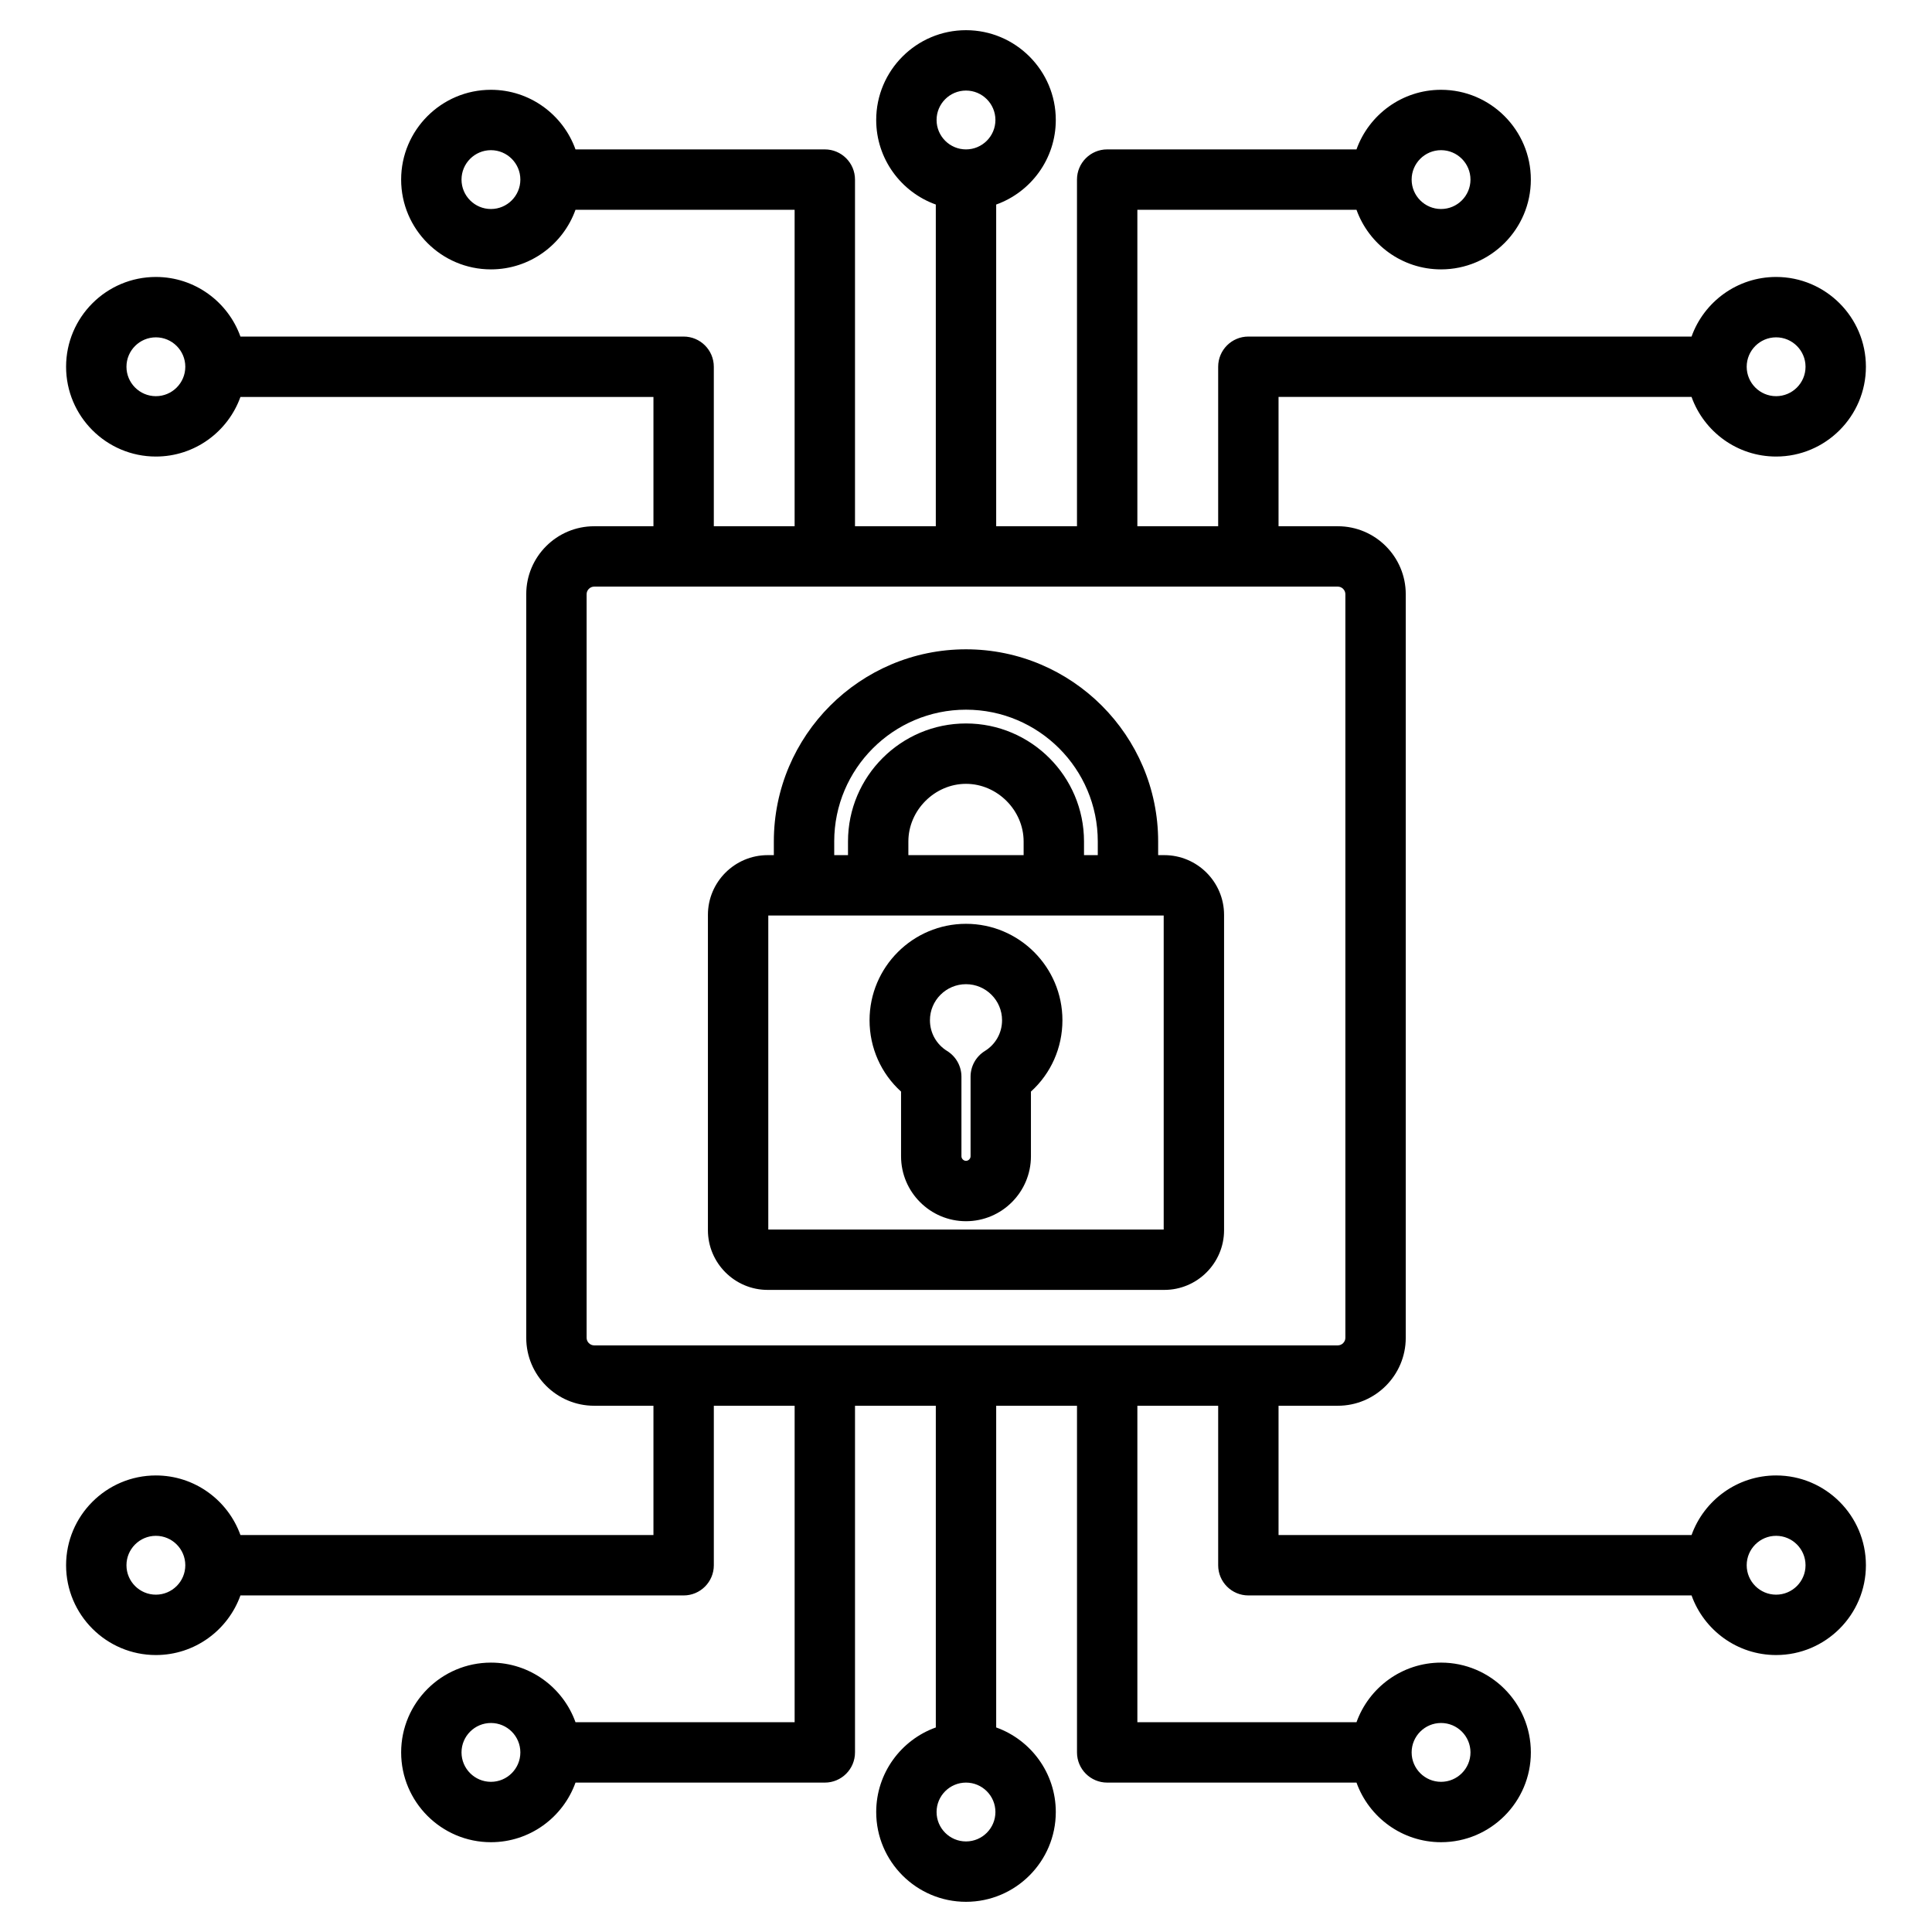 <svg id="Layer_1" enable-background="new 0 0 512 512" height="512" viewBox="0 0 512 512" width="512" xmlns="http://www.w3.org/2000/svg"><path d="m308.549 226.62h-1.627v-3.622c0-28.079-22.844-50.923-50.923-50.923s-50.923 22.844-50.923 50.923v3.622h-1.627c-8.736 0-15.843 7.107-15.843 15.843v83.531c0 8.735 7.107 15.843 15.843 15.843h105.1c8.736 0 15.843-7.107 15.843-15.843v-83.531c.001-8.736-7.107-15.843-15.843-15.843zm-87.472-3.622c0-19.257 15.667-34.923 34.923-34.923s34.923 15.667 34.923 34.923v3.622h-3.65v-3.622c0-17.244-14.029-31.273-31.273-31.273s-31.272 14.029-31.272 31.273v3.622h-3.65v-3.622zm50.195 3.622h-30.545v-3.622c0-8.279 6.994-15.273 15.272-15.273 8.279 0 15.273 6.994 15.273 15.273zm37.121 99.217h-104.787v-83.217h104.786v83.217zm-69.603-36.555v17.143c0 9.489 7.72 17.21 17.21 17.21s17.21-7.721 17.21-17.21v-17.143c5.292-4.795 8.346-11.583 8.346-18.904 0-14.092-11.465-25.557-25.557-25.557s-25.557 11.465-25.557 25.557c.001 7.321 3.055 14.109 8.348 18.904zm17.21-28.461c5.27 0 9.557 4.287 9.557 9.557 0 3.34-1.701 6.384-4.549 8.143-2.36 1.457-3.797 4.033-3.797 6.807v21.098c0 .645-.565 1.21-1.21 1.21s-1.21-.565-1.21-1.21v-21.098c0-2.773-1.437-5.35-3.797-6.807-2.849-1.76-4.55-4.804-4.55-8.143-.001-5.27 4.286-9.557 9.556-9.557zm214.689 130.188c-10.316 0-19.116 6.599-22.409 15.797h-109.452v-34.267h15.71c9.925 0 18-8.075 18-18v-197.078c0-9.925-8.075-18-18-18h-15.71v-34.268h109.452c3.293 9.198 12.093 15.797 22.409 15.797 13.122 0 23.797-10.675 23.797-23.796s-10.675-23.797-23.797-23.797c-10.315 0-19.115 6.599-22.409 15.796h-117.452c-4.418 0-8 3.582-8 8v42.268h-21.414v-83.867h58.072c3.294 9.197 12.094 15.796 22.409 15.796 13.122 0 23.797-10.675 23.797-23.797s-10.675-23.796-23.797-23.796c-10.316 0-19.116 6.599-22.41 15.797h-66.072c-4.418 0-8 3.582-8 8v91.868h-21.413v-85.256c9.198-3.293 15.797-12.093 15.797-22.409 0-13.122-10.675-23.797-23.797-23.797s-23.797 10.675-23.797 23.797c0 10.315 6.599 19.115 15.796 22.409v85.256h-21.414v-91.868c0-4.418-3.582-8-8-8h-66.072c-3.293-9.198-12.094-15.797-22.41-15.797-13.122 0-23.797 10.675-23.797 23.796s10.675 23.797 23.797 23.797c10.315 0 19.116-6.599 22.409-15.796h58.072v83.868h-21.415v-42.268c0-4.418-3.582-8-8-8h-117.449c-3.293-9.197-12.094-15.796-22.409-15.796-13.122 0-23.797 10.675-23.797 23.796s10.675 23.797 23.797 23.797c10.316 0 19.116-6.6 22.409-15.797h109.451v34.268h-15.71c-9.925 0-18 8.075-18 18v197.078c0 9.925 8.075 18 18 18h15.71v34.267h-109.451c-3.293-9.198-12.093-15.797-22.409-15.797-13.122 0-23.797 10.675-23.797 23.797s10.675 23.797 23.797 23.797c10.316 0 19.116-6.599 22.409-15.797h117.452c4.418 0 8-3.582 8-8v-42.267h21.415v83.868h-58.072c-3.293-9.197-12.094-15.797-22.41-15.797-13.122 0-23.797 10.675-23.797 23.796 0 13.122 10.675 23.797 23.797 23.797 10.315 0 19.115-6.599 22.409-15.796h66.072c4.418 0 8-3.582 8-8v-91.868h21.414v85.255c-9.197 3.293-15.796 12.093-15.796 22.409-.001 13.121 10.674 23.796 23.796 23.796s23.797-10.675 23.797-23.797c0-10.316-6.6-19.116-15.797-22.41v-85.254h21.415v91.868c0 4.418 3.582 8 8 8h66.072c3.294 9.197 12.094 15.796 22.409 15.796 13.122 0 23.797-10.675 23.797-23.797 0-13.121-10.675-23.796-23.797-23.796-10.316 0-19.116 6.599-22.41 15.797h-58.072v-83.868h21.414v42.267c0 4.418 3.582 8 8 8h117.451c3.293 9.198 12.094 15.797 22.409 15.797 13.122 0 23.797-10.675 23.797-23.797s-10.674-23.797-23.796-23.797zm0-301.611c4.299 0 7.797 3.498 7.797 7.797s-3.498 7.796-7.797 7.796-7.796-3.498-7.796-7.796c0-4.299 3.497-7.797 7.796-7.797zm-88.793-49.601c4.299 0 7.797 3.498 7.797 7.796 0 4.299-3.498 7.797-7.797 7.797s-7.797-3.498-7.797-7.797 3.497-7.796 7.797-7.796zm-125.896-15.797c4.299 0 7.797 3.498 7.797 7.797s-3.498 7.796-7.797 7.796-7.797-3.498-7.797-7.796c0-4.299 3.498-7.797 7.797-7.797zm-125.896 31.39c-4.299 0-7.797-3.498-7.797-7.797s3.498-7.796 7.797-7.796 7.797 3.498 7.797 7.796c0 4.3-3.497 7.797-7.797 7.797zm-88.793 49.601c-4.299 0-7.797-3.498-7.797-7.797s3.498-7.796 7.797-7.796 7.797 3.498 7.797 7.796c-.001 4.3-3.498 7.797-7.797 7.797zm0 317.612c-4.299 0-7.797-3.498-7.797-7.797s3.498-7.797 7.797-7.797 7.796 3.498 7.796 7.797-3.498 7.797-7.796 7.797zm88.793 49.6c-4.299 0-7.797-3.498-7.797-7.797s3.498-7.796 7.797-7.796 7.797 3.497 7.797 7.796-3.497 7.797-7.797 7.797zm125.896 15.797c-4.299 0-7.797-3.498-7.797-7.797s3.498-7.797 7.797-7.797 7.797 3.498 7.797 7.797-3.498 7.797-7.797 7.797zm125.896-31.39c4.299 0 7.797 3.497 7.797 7.796s-3.498 7.797-7.797 7.797-7.797-3.498-7.797-7.797 3.497-7.796 7.797-7.796zm-226.435-102.071v-197.078c0-1.084.916-2 2-2h197.077c1.084 0 2 .916 2 2v197.078c0 1.084-.916 2-2 2h-197.077c-1.084 0-2-.916-2-2zm315.228 68.064c-4.299 0-7.797-3.498-7.797-7.797s3.498-7.797 7.797-7.797 7.797 3.498 7.797 7.797-3.498 7.797-7.797 7.797z"/></svg>